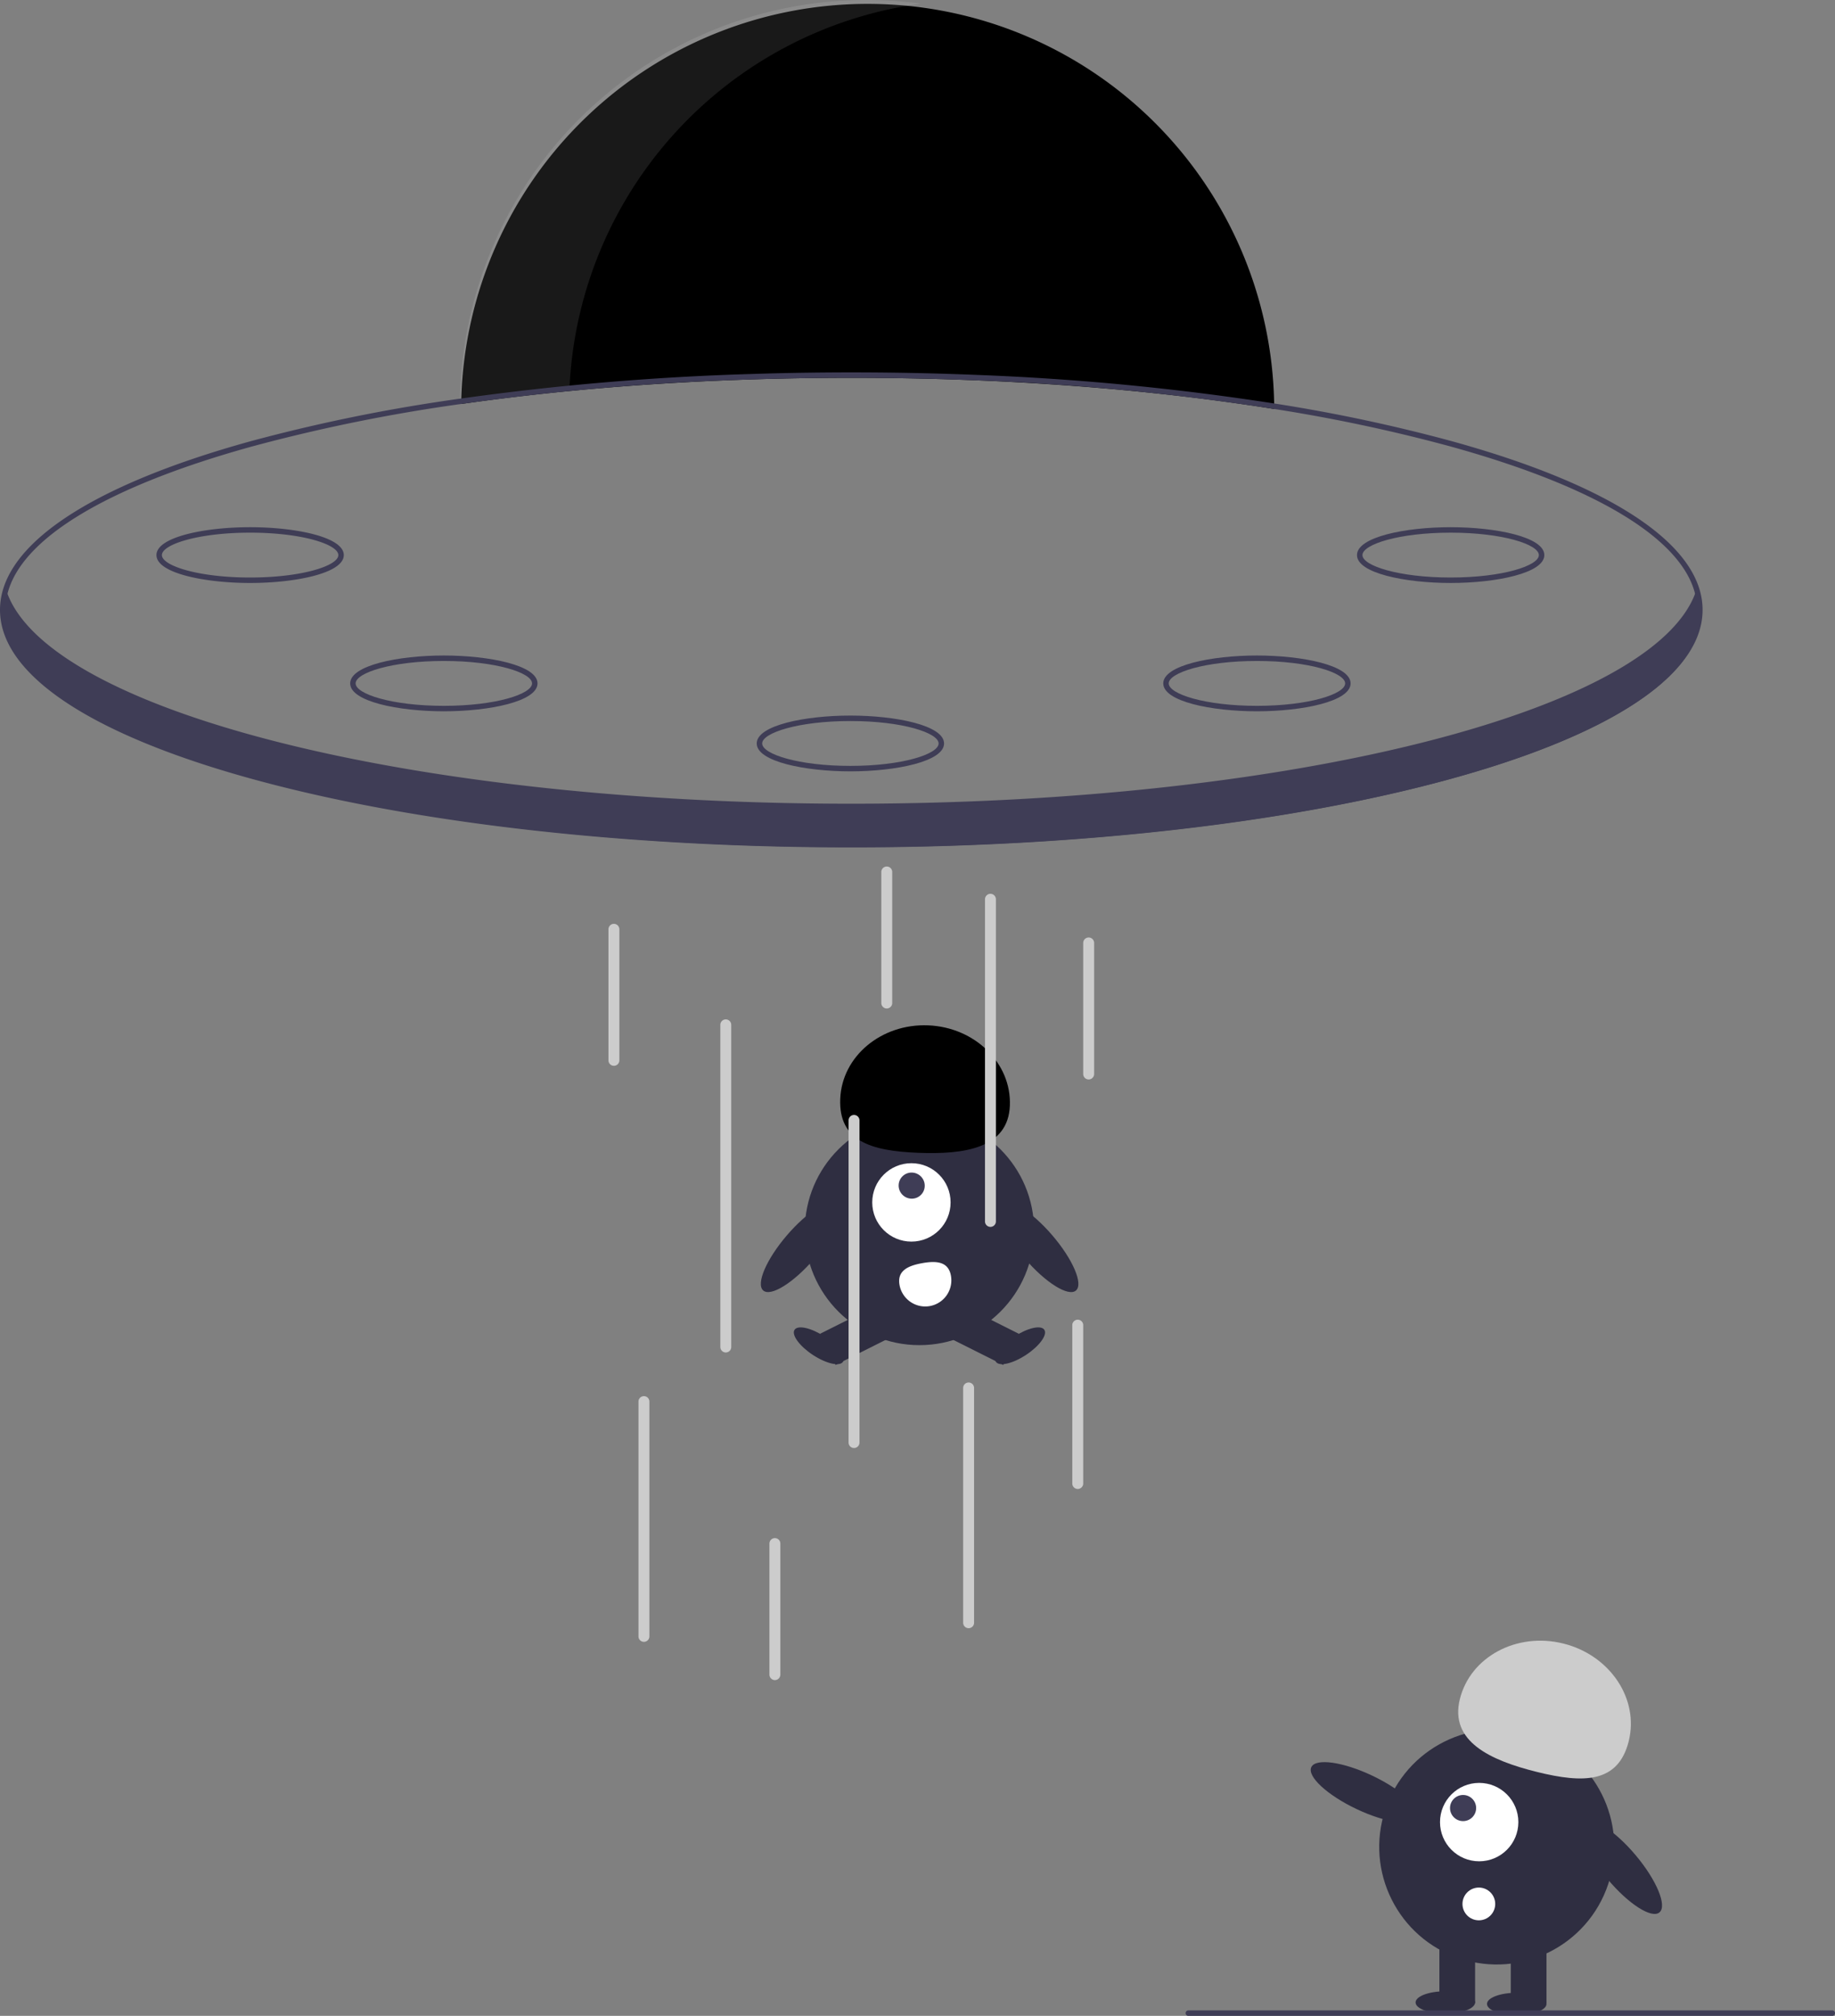 <svg xmlns="http://www.w3.org/2000/svg" width="672.532" height="738.394" data-name="Layer 1"><rect width="100%" height="100%" fill="#808080" stroke="none"/><path class="fill-primary" d="M467 149.804c-46.62-7.44-99.71-11.41-155-11.41-50.6 0-99.35 3.32-142.98 9.58.01-.67.02-1.34.05-2.01a149 149 0 0 1 297.91 1.82c.01.68.02 1.35.02 2.02"/><path fill="#fff" d="M337.55 1.341A149.047 149.047 0 0 0 168.62 144.57c-.031.67-.04 1.34-.05 2.01 12.961-1.86 26.384-3.454 40.164-4.784A149.02 149.02 0 0 1 337.55 1.34" opacity=".1"/><path fill="#3f3d56" d="M532.18 161.624a600 600 0 0 0-65.2-13.84 943 943 0 0 0-108.74-10.45 1134 1134 0 0 0-83.01-.34 973 973 0 0 0-106.16 8.97 624 624 0 0 0-77.25 15.66C32.61 177.994 0 199.934 0 223.394s32.61 45.4 91.82 61.77c41.64 11.52 92.98 19.37 148.92 22.97 23.09 1.5 46.96 2.26 71.26 2.26 24.38 0 48.33-.77 71.49-2.27 50.91-3.29 98.01-10.1 137.43-20 .21-.06.41-.11.62-.16 2.66-.66 5.28-1.35 7.87-2.04.93-.26 1.85-.51 2.77-.76a1 1 0 0 1 .16-.05c.88-.24 1.75-.49 2.62-.73 1.74-.5 3.46-.99 5.15-1.5.08-.02.15-.04.22-.06 1.47-.44 2.91-.88 4.34-1.32 1.17-.37 2.33-.73 3.48-1.1q1.26-.405 2.49-.81c.6-.2 1.19-.39 1.77-.59.79-.26 1.58-.53 2.36-.8.33-.11.66-.22.98-.34.75-.25 1.48-.51 2.21-.77.79-.28 1.58-.57 2.36-.85.65-.23 1.3-.47 1.94-.71.54-.21 1.07-.41 1.61-.61 1.47-.55 2.91-1.12 4.33-1.68.71-.29 1.42-.57 2.12-.86.69-.28 1.39-.57 2.07-.86q1.68-.705 3.3-1.41c.52-.24 1.05-.47 1.56-.69.39-.18.77-.35 1.16-.53.28-.12.56-.25.83-.38 1.01-.46 2.01-.93 2.99-1.4q5.64-2.7 10.53-5.52c20.45-11.71 31.24-24.7 31.24-38.2 0-23.46-32.61-45.4-91.82-61.77m-.54 121.62c-41.69 11.53-93.17 19.38-149.26 22.95-22.81 1.45-46.39 2.2-70.38 2.2-23.91 0-47.41-.74-70.15-2.19-56.18-3.56-107.74-11.41-149.49-22.96C34.09 267.124 2 245.874 2 223.394a24 24 0 0 1 .74-5.89c5.1-20.28 36.47-39.26 89.62-53.96a624 624 0 0 1 76.66-15.57 976 976 0 0 1 106.8-9q17.88-.585 36.18-.58c15.41 0 30.65.31 45.63.91a941 941 0 0 1 109.37 10.5 599 599 0 0 1 64.64 13.74c53.14 14.7 84.5 33.67 89.61 53.94a23.8 23.8 0 0 1 .75 5.91c0 22.48-32.09 43.73-90.36 59.85"/><path fill="#3f3d56" d="M623.43 224.304c0 13.36-11.01 26-30.67 37.29-3.27 1.88-6.79 3.72-10.53 5.52-.98.47-1.98.94-2.99 1.4-.27.13-.55.26-.83.38-.39.18-.77.35-1.16.53-.51.22-1.04.45-1.56.69q-1.62.705-3.3 1.41c-.68.29-1.38.58-2.07.86-.7.29-1.41.57-2.12.86-1.42.56-2.86 1.13-4.33 1.68-.54.2-1.07.4-1.61.61-.64.24-1.29.48-1.94.71-.78.28-1.57.57-2.36.85-.73.26-1.46.52-2.21.77-.32.12-.65.23-.98.34-.78.27-1.57.54-2.36.8-.58.2-1.17.39-1.77.59q-1.23.405-2.49.81c-1.15.37-2.31.73-3.48 1.1-1.43.44-2.87.88-4.34 1.32-.07.02-.14.04-.22.06-1.69.51-3.41 1-5.15 1.5-.87.24-1.74.49-2.62.73a1 1 0 0 0-.16.05c-.92.25-1.84.5-2.77.76-2.58.68-5.21 1.37-7.87 2.04-.21.05-.41.1-.62.16-38.35 9.58-85.4 16.56-137.47 19.93-22.81 1.47-46.59 2.25-71.02 2.25-24.65 0-48.63-.79-71.62-2.29-137.24-8.95-239.38-43.03-239.38-83.71a25 25 0 0 1 1.12-7.3c.06.17.12.33.19.5 14.27 37.48 115.54 67.77 246.94 75.16 20.13 1.14 40.98 1.73 62.32 1.73 21.43 0 42.36-.6 62.57-1.74 131.29-7.42 232.46-37.72 246.68-75.17q.36-.9.63-1.8a25.3 25.3 0 0 1 1.55 8.62M91.67 213.54c-16.643 0-34.331-3.58-34.331-10.217s17.688-10.217 34.33-10.217S126 196.687 126 203.323s-17.688 10.217-34.33 10.217m0-18.434c-19.054 0-32.331 4.331-32.331 8.217s13.277 8.217 32.33 8.217S124 207.21 124 203.323s-13.278-8.217-32.33-8.217"/><path fill="#3f3d56" d="M162.67 260.54c-16.643 0-34.331-3.58-34.331-10.217s17.688-10.217 34.33-10.217c16.643 0 34.331 3.581 34.331 10.217s-17.688 10.217-34.33 10.217m0-18.434c-19.054 0-32.331 4.331-32.331 8.217s13.277 8.217 32.33 8.217S195 254.21 195 250.323s-13.278-8.217-32.33-8.217M531.67 213.54c-16.643 0-34.331-3.58-34.331-10.217s17.688-10.217 34.33-10.217c16.643 0 34.331 3.581 34.331 10.217s-17.688 10.217-34.33 10.217m0-18.434c-19.054 0-32.331 4.331-32.331 8.217s13.277 8.217 32.33 8.217S564 207.21 564 203.323s-13.278-8.217-32.33-8.217M460.67 260.54c-16.643 0-34.331-3.58-34.331-10.217s17.688-10.217 34.33-10.217c16.643 0 34.331 3.581 34.331 10.217s-17.688 10.217-34.33 10.217m0-18.434c-19.054 0-32.331 4.331-32.331 8.217s13.277 8.217 32.33 8.217S493 254.21 493 250.323s-13.278-8.217-32.33-8.217M311.67 282.54c-16.643 0-34.331-3.58-34.331-10.217s17.688-10.217 34.33-10.217c16.643 0 34.331 3.581 34.331 10.217s-17.688 10.217-34.33 10.217m0-18.434c-19.054 0-32.331 4.331-32.331 8.217s13.277 8.217 32.33 8.217S344 276.21 344 272.323s-13.278-8.217-32.33-8.217"/><circle cx="336.978" cy="450.704" r="42.012" fill="#2f2e41"/><path fill="#2f2e41" d="m300.556 488.546 20.447-10.24 5.715 11.412-20.448 10.24z"/><ellipse cx="563.82" cy="573.748" fill="#2f2e41" rx="3.989" ry="10.636" transform="rotate(-56.601 356.921 778.245)"/><path fill="#2f2e41" d="m347.239 489.72 5.715-11.413 20.447 10.24-5.715 11.412z"/><ellipse cx="637.604" cy="573.748" fill="#2f2e41" rx="10.636" ry="3.989" transform="rotate(-33.399 371.066 972.9)"/><circle cx="334.037" cy="440.428" r="14.359" fill="#fff"/><ellipse cx="597.87" cy="515.084" fill="#3f3d56" rx="4.766" ry="4.8" transform="rotate(-45 368.465 793.038)"/><path class="fill-primary" d="M370.12 405c.632-15.554-12.773-28.728-29.941-29.426s-31.597 11.346-32.229 26.9 11.302 19.087 28.47 19.785 33.068-1.706 33.7-17.26"/><ellipse cx="644.388" cy="537.568" fill="#2f2e41" rx="6.594" ry="21.006" transform="rotate(-40.645 403.434 853.218)"/><ellipse cx="557.154" cy="537.568" fill="#2f2e41" rx="21.006" ry="6.594" transform="rotate(-49.355 337.356 784.164)"/><path fill="#fff" d="M348.517 467.26a9.572 9.572 0 0 1-18.836 3.43l-.003-.019c-.942-5.202 3.08-7.043 8.282-7.985s9.615-.627 10.557 4.575"/><path fill="#ccc" d="M266 495.394a2 2 0 0 1-2-2v-118a2 2 0 0 1 4 0v118a2 2 0 0 1-2 2M236 601.394a2 2 0 0 1-2-2v-86a2 2 0 1 1 4 0v86a2 2 0 0 1-2 2M313 530.394a2 2 0 0 1-2-2v-118a2 2 0 1 1 4 0v118a2 2 0 0 1-2 2M284 615.394a2 2 0 0 1-2-2v-48a2 2 0 1 1 4 0v48a2 2 0 0 1-2 2M325 369.394a2 2 0 0 1-2-2v-48a2 2 0 0 1 4 0v48a2 2 0 0 1-2 2M225 390.394a2 2 0 0 1-2-2v-48a2 2 0 0 1 4 0v48a2 2 0 0 1-2 2M399 395.394a2 2 0 0 1-2-2v-48a2 2 0 1 1 4 0v48a2 2 0 0 1-2 2M395 545.394a2 2 0 0 1-2-2v-58a2 2 0 1 1 4 0v58a2 2 0 0 1-2 2M355 596.394a2 2 0 0 1-2-2v-86a2 2 0 1 1 4 0v86a2 2 0 0 1-2 2M363 449.394a2 2 0 0 1-2-2v-118a2 2 0 1 1 4 0v118a2 2 0 0 1-2 2"/><ellipse cx="858.104" cy="764.783" fill="#2f2e41" rx="6.76" ry="21.534" transform="rotate(-39.938 615.048 1087.291)"/><circle cx="812.297" cy="757.305" r="43.067" fill="#2f2e41" transform="rotate(-71.565 624.375 899.86)"/><path fill="#2f2e41" d="M553.707 710.302h13.084v23.442h-13.084zM527.54 710.302h13.084v23.442H527.54z"/><ellipse cx="555.888" cy="734.016" fill="#2f2e41" rx="10.903" ry="4.089"/><ellipse cx="529.72" cy="733.471" fill="#2f2e41" rx="10.903" ry="4.089"/><path fill="#ccc" d="M535.04 622.366c3.845-15.487 20.82-24.601 37.914-20.357s27.834 20.24 23.989 35.728-16.604 15.537-33.698 11.292-32.051-11.176-28.206-26.663"/><ellipse cx="763.788" cy="737.322" fill="#2f2e41" rx="6.76" ry="21.534" transform="rotate(-64.626 568.044 905.41)"/><circle cx="542.124" cy="667.415" r="14.359" fill="#fff"/><circle cx="536.222" cy="662.268" r="4.786" fill="#3f3d56"/><circle cx="542" cy="697.394" r="6" fill="#fff"/><path fill="#3f3d56" d="M671.532 738.394h-236a1 1 0 0 1 0-2h236a1 1 0 0 1 0 2"/></svg>
